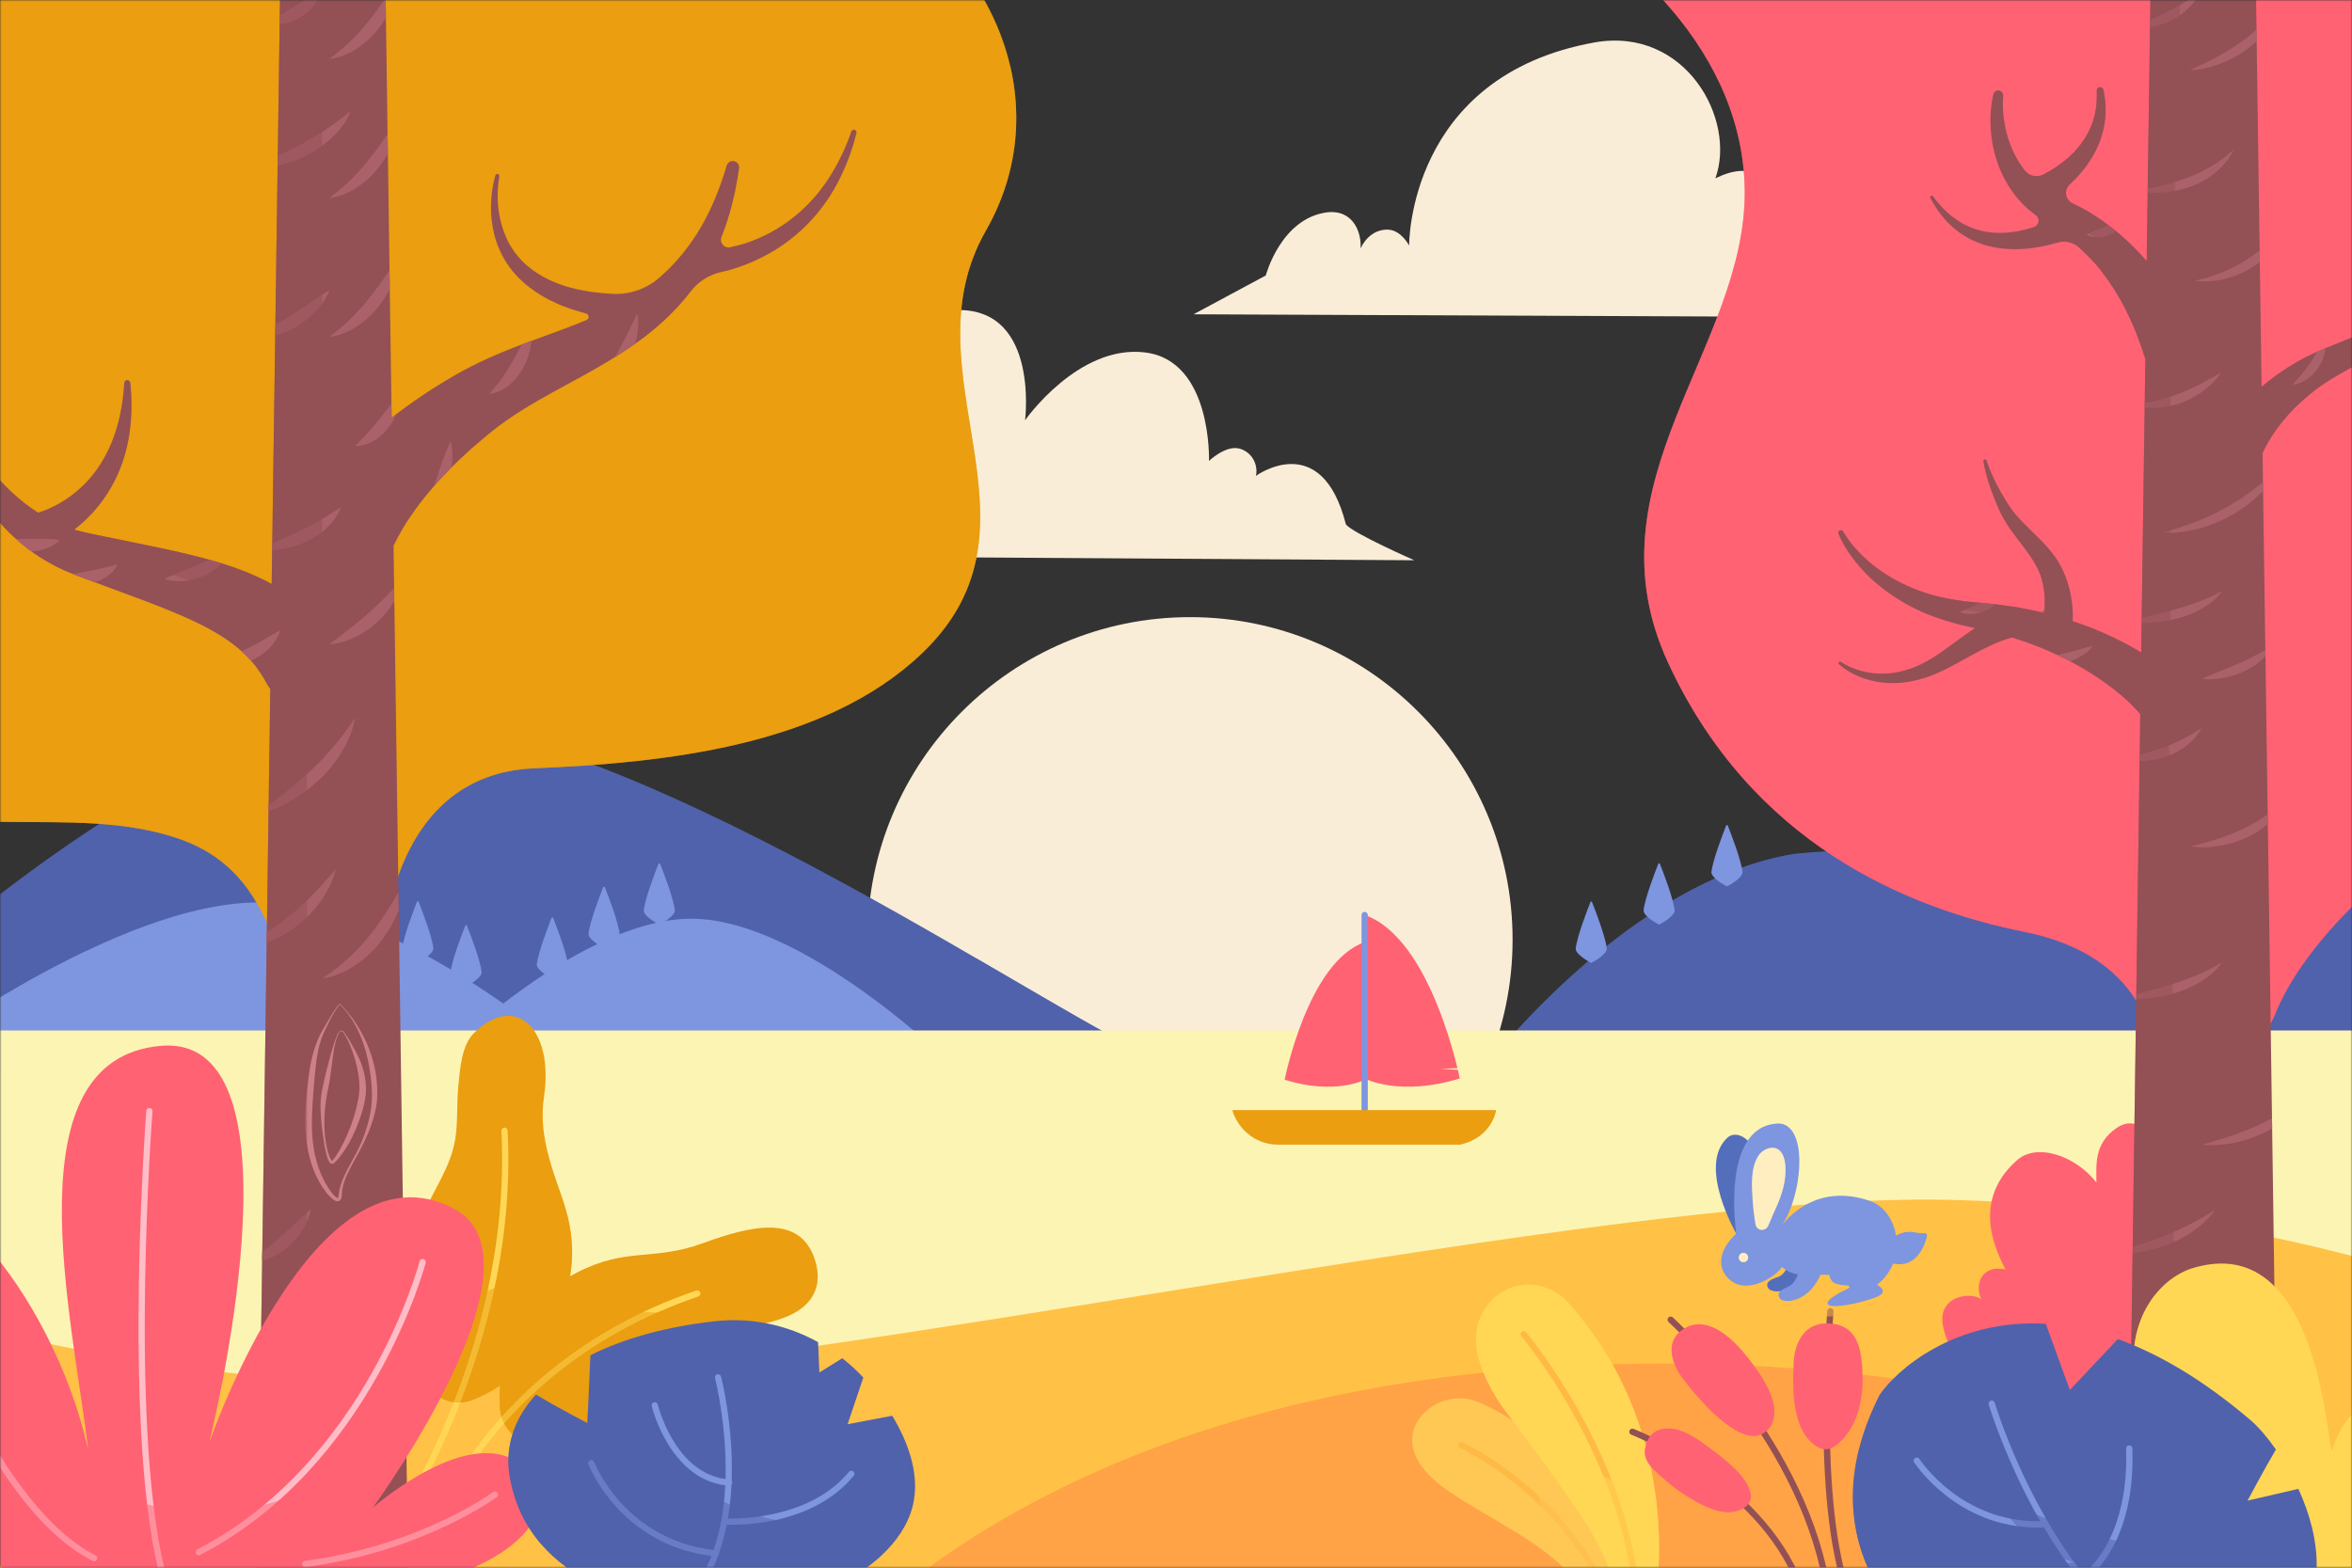 <svg width="750" height="500" viewBox="0 0 750 500" fill="none" xmlns="http://www.w3.org/2000/svg">
<rect x="0" y="0" width="750" height="500" fill="#333333" stroke="none"/>
<mask id="mask0_26_179" style="mask-type:luminance" maskUnits="userSpaceOnUse" x="0" y="0" width="750" height="500">
<path d="M750 500V0L0 0V500L750 500Z" fill="white"/>
</mask>
<g mask="url(#mask0_26_179)">
<g style="mix-blend-mode:soft-light">
<path d="M379.47 402.55C436.278 402.55 482.33 356.498 482.33 299.69C482.33 242.882 436.278 196.83 379.47 196.83C322.662 196.83 276.61 242.882 276.61 299.69C276.61 356.498 322.662 402.55 379.47 402.55Z" fill="#FAEDD8"/>
</g>
<path d="M116.27 228.68C42.75 233.09 -59 336.91 -59 336.91L363.21 335.04C319.49 313.36 189.79 224.27 116.27 228.68Z" fill="#5062AB"/>
<g style="mix-blend-mode:multiply" opacity="0.5">
<path d="M311.65 305.82C230.4 312.67 141.33 272.7 141.33 272.7C141.33 272.7 153.79 287.07 175.87 292.76C114.67 304.02 60.8 276.62 35.13 260.59C-15.52 292.55 -59 336.91 -59 336.91L363.21 335.04C351.38 329.17 333.25 318.37 311.65 305.82Z" fill="#5062AB"/>
</g>
<path d="M210.5 275.51C210.41 275.27 210.07 275.27 209.98 275.51C209.01 277.96 205.65 286.65 205.28 290.4C205.35 292.45 210.24 294.91 210.24 294.91C210.24 294.91 215.13 292.45 215.2 290.4C214.84 286.65 211.47 277.96 210.5 275.51Z" fill="#7E95E0"/>
<path d="M192.87 282.97C192.78 282.73 192.44 282.73 192.35 282.97C191.38 285.42 188.02 294.11 187.65 297.86C187.72 299.91 192.61 302.37 192.61 302.37C192.61 302.37 197.5 299.91 197.57 297.86C197.21 294.11 193.84 285.42 192.87 282.97Z" fill="#7E95E0"/>
<path d="M176.39 292.76C176.3 292.52 175.96 292.52 175.87 292.76C174.9 295.21 171.54 303.9 171.17 307.65C171.24 309.7 176.13 312.16 176.13 312.16C176.13 312.16 181.02 309.7 181.09 307.65C180.73 303.9 177.36 295.21 176.39 292.76Z" fill="#7E95E0"/>
<path d="M148.89 295.22C148.8 294.98 148.46 294.98 148.37 295.22C147.4 297.67 144.04 306.36 143.67 310.11C143.74 312.16 148.63 314.62 148.63 314.62C148.63 314.62 153.52 312.16 153.59 310.11C153.23 306.36 149.86 297.67 148.89 295.22Z" fill="#7E95E0"/>
<path d="M133.49 287.61C133.4 287.37 133.06 287.37 132.97 287.61C132 290.06 128.64 298.75 128.27 302.5C128.34 304.55 133.23 307.01 133.23 307.01C133.23 307.01 138.12 304.55 138.19 302.5C137.83 298.75 134.46 290.06 133.49 287.61Z" fill="#7E95E0"/>
<path d="M218.19 293.07C198.55 294.12 176.67 307.66 160.51 320.08C138.4 304.63 106.27 286.5 78.84 287.93C31.63 290.4 -34.03 340.96 -34.03 340.96H304.9C304.9 340.96 255.03 291.09 218.19 293.07Z" fill="#7E95E0"/>
<g style="mix-blend-mode:multiply" opacity="0.5">
<path d="M-34.04 340.96H304.89C304.89 340.96 294.27 330.34 279.22 319.1C231.1 325.93 203.33 314.34 187.74 302.46C177.9 307.51 168.5 313.93 160.5 320.07C85.13 340.02 44.58 318.48 26.91 303.56C-5.82 319.22 -34.04 340.95 -34.04 340.95V340.96Z" fill="#7E95E0"/>
</g>
<path d="M667.37 244.34C658.46 254.51 646.38 264.16 633.59 268.42C620.8 272.68 600.98 269.42 572.21 272.31C520.28 280.67 475.51 338.11 475.51 338.11H753.68V261.23C709.45 211.41 676.29 234.18 667.37 244.34Z" fill="#5062AB"/>
<g style="mix-blend-mode:multiply" opacity="0.5">
<path d="M753.68 315.36C688.65 331.88 574.32 309.02 574.32 309.02C574.32 309.02 587.09 306.59 600.8 300.49C577.84 301.07 556.81 292.58 540.67 283.16C503.39 302.35 475.51 338.12 475.51 338.12H753.68V315.36Z" fill="#5062AB"/>
</g>
<path d="M750.01 500V328.66L0.01 328.66V500L750.01 500Z" fill="#FCF4B3"/>
<path d="M621.88 382.68C521.14 380.29 310.42 427.13 178.99 439.3C47.55 451.47 -66.31 405.05 -66.31 405.05V523.49H794.21V414.55C794.21 414.55 722.62 385.08 621.88 382.69V382.68Z" fill="#FFC146"/>
<g style="mix-blend-mode:soft-light">
<path d="M429.17 167.23C421.38 136.54 400.47 151.78 400.47 151.78C401.15 149.24 400.05 144.68 395.57 143.17C391.1 141.66 385.52 147 385.52 147C385.52 147 386.59 115.15 365.24 112.42C343.89 109.69 326.87 134.04 326.87 134.04C326.87 134.04 331.76 95.68 302.17 99.1C264.85 102.55 250.81 148.19 250.81 148.19C250.81 148.19 249.75 143.33 245.02 144.87C240.29 146.41 236.71 157.02 236.71 157.02C236.71 157.02 236.07 149.72 227.51 150.36C218.95 151 214.71 159.71 211.9 167.88C198.63 170.95 197.13 177.08 197.13 177.08L450.99 178.69C450.99 178.69 431.33 170.04 429.15 167.24L429.17 167.23Z" fill="#FAEDD8"/>
</g>
<g style="mix-blend-mode:soft-light">
<path d="M380.59 100.24L403.63 87.86C403.63 87.86 408.46 69.52 423.3 67.71C431.92 66.81 434.25 74.84 433.84 79.23C435.51 75.74 438.57 73.07 442.7 73.25C446.84 73.43 449.34 78.33 449.34 78.33C449.34 78.33 448.76 24.2 508.55 13.52C537.47 8.47 553.78 38.11 546.99 56.88C551.5 54.69 560.39 51.35 563.8 61.19C564.94 57.96 571.28 26.04 605.96 25.52C640.64 25 636.49 86.48 636.49 86.48L659.57 101.43L380.6 100.24H380.59Z" fill="#FAEDD8"/>
</g>
<path d="M262.65 530.55C262.65 530.55 329.1 442.36 507.01 435.37C684.91 428.39 794.21 504.19 794.21 504.19V530.55H262.65Z" fill="#FFA346"/>
<g style="mix-blend-mode:multiply" opacity="0.5">
<path d="M794.2 504.2C794.2 504.2 786.93 499.17 773.13 491.82C575.54 509.95 437.49 476.31 379.44 457.75C296.21 486.03 262.64 530.55 262.64 530.55H794.2V504.19V504.2Z" fill="#FFA346"/>
</g>
<path d="M520.07 514.61C520.07 514.61 509.57 463 471.3 447.13C459.69 442.32 445.18 453.46 452.11 465.78C455.77 472.27 463.71 476.9 469.93 480.66C485.69 490.18 500.95 497.39 509.41 514.69L520.06 514.61H520.07Z" fill="#FFC855"/>
<path d="M513.06 512.11C512.66 512.11 512.28 511.87 512.13 511.47C499.08 477.47 465.82 461.93 465.48 461.78C464.98 461.55 464.76 460.96 464.99 460.45C465.22 459.95 465.81 459.73 466.31 459.96C466.65 460.12 500.65 475.97 513.99 510.75C514.19 511.27 513.93 511.84 513.41 512.04C513.29 512.08 513.17 512.11 513.05 512.11H513.06Z" fill="#FFBA46"/>
<g style="mix-blend-mode:multiply" opacity="0.5">
<path d="M478.49 450.7C482.5 458.4 493.86 481.29 496.1 497.71C501.39 502.25 505.97 507.63 509.42 514.69L520.07 514.61C520.07 514.61 510.9 469.56 478.49 450.7Z" fill="#FFC855"/>
</g>
<path d="M527.18 514.69C527.18 514.69 539.65 459.73 500.09 415.47C493.8 408.43 483.05 407.64 476.16 414.22C464.86 425.01 473.3 441.26 480.92 451.2C488.68 461.33 496.18 471.68 503.39 482.21C510.37 492.41 514.36 501.76 517.56 514.58L527.18 514.69Z" fill="#FFD755"/>
<path d="M521.82 509.83C521.3 509.83 520.87 509.43 520.82 508.91C517.2 464.54 485.43 426.54 485.11 426.16C484.75 425.74 484.81 425.11 485.23 424.75C485.65 424.39 486.28 424.45 486.64 424.87C486.96 425.25 519.15 463.73 522.82 508.75C522.86 509.3 522.46 509.78 521.9 509.83C521.87 509.83 521.85 509.83 521.82 509.83Z" fill="#FFBA46"/>
<g style="mix-blend-mode:multiply" opacity="0.5">
<path d="M475.51 442.97C477.17 445.97 479.07 448.77 480.93 451.19C488.69 461.32 496.19 471.67 503.4 482.2C510.38 492.4 514.37 501.75 517.57 514.57L527.19 514.68C527.19 514.68 530.95 498.11 527.79 475.84C508.96 474.75 486.16 453.34 475.52 442.96L475.51 442.97Z" fill="#FFD755"/>
</g>
<path d="M575.03 509.83C574.6 509.83 574.21 509.56 574.08 509.13C563.23 474.46 520.6 457.75 520.17 457.58C519.65 457.38 519.4 456.8 519.59 456.29C519.79 455.77 520.37 455.52 520.88 455.71C521.32 455.88 564.84 472.95 575.98 508.53C576.14 509.06 575.85 509.62 575.32 509.78C575.22 509.81 575.12 509.83 575.02 509.83H575.03Z" fill="#935055"/>
<path d="M525.78 458.67C527.1 456.53 529.34 455.47 532.47 455.6C537.22 455.8 542.22 459.59 545.84 462.31C550.01 465.45 557.52 471.11 558.26 476.73C558.69 479.95 555.51 481.67 552.8 482.15C548.36 482.95 543.23 480.28 539.54 478.16C536.28 476.29 533.25 474.03 530.44 471.54C527.79 469.19 523.94 466.27 524.55 462.27C524.77 460.85 525.18 459.65 525.78 458.67Z" fill="#FF6273"/>
<g style="mix-blend-mode:multiply" opacity="0.5">
<path d="M558.27 476.73C557.88 473.81 555.66 470.88 553.04 468.3C553.11 471.21 550.12 472.78 547.55 473.25C543.11 474.05 537.98 471.38 534.29 469.26C531.03 467.39 528 465.13 525.19 462.64C525 462.47 524.79 462.29 524.59 462.11C524.59 462.17 524.57 462.22 524.56 462.28C523.95 466.28 527.81 469.2 530.45 471.55C533.26 474.04 536.29 476.3 539.55 478.17C543.24 480.29 548.37 482.96 552.81 482.16C555.51 481.67 558.7 479.96 558.27 476.74V476.73Z" fill="#FF6273"/>
</g>
<path d="M582.93 509.83C582.44 509.83 582.01 509.46 581.94 508.96C575.6 461.32 532.5 422.05 532.07 421.65C531.66 421.28 531.63 420.65 532 420.24C532.37 419.83 533 419.8 533.41 420.17C533.85 420.57 577.49 460.33 583.93 508.7C584 509.25 583.62 509.75 583.07 509.82C583.03 509.82 582.98 509.82 582.94 509.82L582.93 509.83Z" fill="#935055"/>
<path d="M536.26 439.2C536.26 439.2 528.96 429.65 536.26 424.27C543.61 418.86 551.68 426.14 556.27 431.7C560.57 436.91 568.28 447.03 565 454.14C564.44 455.36 563.51 456.34 562.38 457.06C554.65 461.97 541.09 445.57 536.26 439.2Z" fill="#FF6273"/>
<path d="M589.54 509.83C589.14 509.83 588.76 509.58 588.6 509.18C583.92 496.81 581.51 477.71 581.42 452.43C581.36 433.64 582.68 418.26 582.69 418.11C582.74 417.56 583.22 417.14 583.77 417.2C584.32 417.25 584.73 417.73 584.68 418.28C584.63 418.89 579.49 479.46 590.46 508.47C590.66 508.99 590.39 509.56 589.88 509.76C589.76 509.8 589.64 509.82 589.53 509.82L589.54 509.83Z" fill="#935055"/>
<path d="M579.9 461.65C581.48 462.51 583.42 462.34 584.9 461.32C588.14 459.09 593.46 453.56 593.94 441.16C593.94 432.01 593.3 422.74 583.5 422.11C573.69 421.48 571.92 431.18 571.95 435.15C571.98 438.83 570.17 456.38 579.9 461.66V461.65Z" fill="#FF6273"/>
<g style="mix-blend-mode:multiply" opacity="0.5">
<path d="M562.38 457.06C563.51 456.34 564.44 455.36 565 454.14C566.6 450.68 565.58 446.5 563.63 442.52C556.3 448.1 541.49 440.83 534.96 437.12C535.65 438.39 536.27 439.2 536.27 439.2C541.1 445.58 554.66 461.97 562.39 457.06H562.38Z" fill="#FF6273"/>
</g>
<g style="mix-blend-mode:multiply" opacity="0.5">
<path d="M579.9 461.65C581.48 462.51 583.42 462.34 584.9 461.32C587.4 459.6 591.12 455.9 592.92 448.62C582.67 451.62 575.5 442.07 571.94 435.6C571.86 440.07 570.51 456.57 579.89 461.65H579.9Z" fill="#FF6273"/>
</g>
<g style="mix-blend-mode:multiply">
<path d="M486.86 360.96L478.49 365.26L533.01 367.97L363.21 369.69L375.01 366.06L329.45 361.9L486.86 360.96Z" fill="#FCF4B3"/>
</g>
<path d="M435.16 343.96C435.16 343.96 446.2 349.9 465.48 343.96C465.48 343.96 456.65 299.27 435.16 291.83V343.96Z" fill="#FF6273"/>
<path d="M435.16 344.38C435.16 344.38 425.86 349.38 409.64 344.38C409.64 344.38 417.07 306.75 435.16 300.49V344.38Z" fill="#FF6273"/>
<path d="M435.16 356.05C434.61 356.05 434.16 355.6 434.16 355.05V291.83C434.16 291.28 434.61 290.83 435.16 290.83C435.71 290.83 436.16 291.28 436.16 291.83V355.05C436.16 355.6 435.71 356.05 435.16 356.05Z" fill="#7E95E0"/>
<path d="M392.95 354.05H477.09C477.09 354.05 475.92 362.77 465.56 365.08H407.63C399.63 365.08 394.44 359.33 392.95 354.05Z" fill="#EA9E10"/>
<g style="mix-blend-mode:multiply">
<path d="M-8.86 340.96L272.47 356.05L187.65 361.68L386.57 383.96L-8.86 398.08V340.96Z" fill="#FCF4B3"/>
</g>
<g style="mix-blend-mode:multiply">
<path d="M762.55 370.77L507.69 359.59L608.43 351.08L459.41 340.86L762.55 331.15V370.77Z" fill="#FCF4B3"/>
</g>
<path d="M314.37 73.58C338.79 30.84 314.42 -19.3 271.34 -38.01C248.03 -48.13 222.47 -51.34 197.55 -54.83C170.68 -58.59 146.93 -71.44 122.8 -83.02C95.85 -95.95 65.39 -107.08 36.59 -99.03C8.95 -91.31 -8.23 -68.56 -24.02 -46.25C-44.13 -17.84 -68.96 11.43 -102.28 25.5C-116.98 31.71 -133.16 41.22 -139.53 56.7C-148.49 78.47 -132.82 100.71 -118.56 115.97C-113.16 121.75 -113.76 133.11 -114.88 140.02C-117.22 154.45 -128.58 165.77 -128.44 180.8C-128.16 211.39 -103.02 237.3 -76.6 249.28C-51.35 260.73 -23.79 261.91 3.49 262.16C21.25 262.32 40.19 261.62 57.2 267.56C74.68 273.67 82.83 286.41 88.65 303.18C94.44 319.86 116.9 324.37 122.66 300C122.66 300 124.94 246.96 170.27 245.05C211.31 243.31 262.83 238.19 294.07 208.31C336.89 167.35 288.27 119.26 314.37 73.58Z" fill="#EA9E10"/>
<g style="mix-blend-mode:multiply" opacity="0.5">
<path d="M314.37 73.58C324.16 56.44 326.1 38.11 322.15 21.1C316.47 42.16 299.01 55.51 276.61 77.74C248.4 105.73 276 152.66 246.36 181.96C216.72 211.25 153.59 208.39 153.59 208.39C192.61 196.58 212.92 162.66 212.92 162.66C212.92 162.66 192.61 175.47 133.42 179.97C64.12 227.04 -11.35 168.58 -11.35 168.58C-11.35 168.58 -1.47 193.83 23.29 213.28C-5.47 212.97 -37.7 182.31 -34.04 153.77C-30.38 125.24 -30.29 122.2 -66.32 73.77C-83.44 50.76 -86.38 30.85 -84.75 16.29C-90.33 19.8 -96.16 22.91 -102.29 25.5C-116.99 31.71 -133.17 41.22 -139.54 56.7C-148.5 78.47 -132.83 100.71 -118.57 115.97C-113.17 121.75 -113.77 133.11 -114.89 140.02C-117.23 154.45 -128.59 165.77 -128.45 180.8C-128.17 211.39 -103.03 237.3 -76.61 249.28C-51.36 260.73 -23.8 261.91 3.48 262.16C21.24 262.32 40.18 261.62 57.19 267.56C74.67 273.67 82.82 286.41 88.64 303.18C89.31 305.1 90.2 306.85 91.26 308.42C97.67 308.92 103.14 309.15 107.08 308.97C109.97 308.84 114.29 308.51 119.66 308.02C120.89 305.8 121.91 303.15 122.65 300.01C122.65 300.01 124.93 246.97 170.26 245.06C211.3 243.32 262.82 238.2 294.06 208.32C336.88 167.36 288.26 119.27 314.36 73.59L314.37 73.58Z" fill="#EA9E10"/>
</g>
<g style="mix-blend-mode:multiply" opacity="0.5">
<path d="M253.75 135.85C254.68 138.74 255.04 141.73 255.21 144.72C255.36 147.72 255.21 150.74 254.8 153.74C253.97 159.74 252.01 165.71 248.79 171.1C247.19 173.8 245.21 176.3 242.96 178.54C241.85 179.67 240.61 180.68 239.37 181.66C238.06 182.57 236.77 183.48 235.36 184.19C234 184.99 232.51 185.54 231.08 186.13C229.58 186.59 228.13 187.1 226.6 187.34C223.6 187.98 220.52 188.02 217.54 187.67C220.22 186.24 222.81 185.07 225.16 183.54C226.38 182.88 227.47 182.01 228.6 181.3C229.66 180.44 230.76 179.71 231.73 178.8C232.76 177.98 233.67 177.01 234.62 176.13C235.49 175.14 236.42 174.25 237.21 173.21C237.42 172.96 237.62 172.71 237.84 172.47L238.43 171.69C238.81 171.16 239.24 170.67 239.58 170.12L240.69 168.51L241.72 166.83C244.41 162.32 246.63 157.4 248.51 152.19C250.42 146.98 252.03 141.57 253.75 135.83V135.85Z" fill="#EA9E10"/>
</g>
<path d="M272.55 41.42C272.11 41.27 271.62 41.51 271.47 41.95C269.59 47.41 267.09 52.62 263.95 57.35C263.58 57.95 263.16 58.53 262.73 59.09L261.47 60.79C260.56 61.87 259.7 62.99 258.72 64C256.83 66.08 254.76 67.97 252.55 69.68C248.16 73.12 243.2 75.73 237.99 77.51C236.79 77.92 234.76 78.42 232.85 78.86C230.93 79.3 229.34 77.39 230.07 75.57C230.07 75.56 230.08 75.54 230.09 75.53C232.93 68.4 234.65 61.02 235.67 53.66C235.84 52.43 234.86 51.24 233.42 51.36C232.61 51.43 231.95 52.03 231.72 52.81C229.7 59.71 227.05 66.36 223.55 72.38C220.05 78.4 215.7 83.76 210.63 88.21C210.48 88.34 210.33 88.47 210.19 88.6C206.11 92.17 200.78 94 195.37 93.73C192.98 93.61 190.61 93.39 188.26 93.05C186.8 92.81 185.34 92.54 183.89 92.23C182.48 91.84 181.01 91.55 179.65 91.04C176.84 90.17 174.2 88.92 171.73 87.4C169.27 85.87 167.03 84 165.17 81.77C163.3 79.54 161.82 76.97 160.77 74.19C158.66 68.64 158.17 62.28 159.21 56.28V56.23C159.27 55.92 159.09 55.6 158.77 55.51C158.43 55.41 158.08 55.6 157.98 55.94C157.07 59.06 156.65 62.23 156.57 65.47C156.49 68.7 156.87 71.97 157.71 75.17C158.56 78.36 159.93 81.47 161.82 84.26C163.7 87.06 166.09 89.53 168.76 91.59C171.43 93.65 174.35 95.4 177.42 96.72C178.93 97.47 180.51 97.96 182.07 98.56C183.65 99.07 185.24 99.54 186.83 99.97H186.86C187.9 100.24 188 101.68 187.01 102.09C182.79 103.83 178.43 105.44 173.98 107.06C167.13 109.56 159.97 112.15 152.82 115.6C151.03 116.44 149.26 117.38 147.48 118.31C145.74 119.29 143.9 120.31 142.3 121.3C138.99 123.29 135.71 125.39 132.49 127.63C129.92 129.41 127.38 131.27 124.88 133.23L122.85 -9.35H89.41L86.63 186.24C80.84 183.1 74.96 180.95 69.27 179.25C62.71 177.3 56.33 175.89 50.03 174.55L31.35 170.71L29.04 170.23L27.88 169.99L26.88 169.75C26.21 169.59 25.53 169.45 24.87 169.26L23.68 168.9C25.21 167.71 26.67 166.44 28.03 165.09C31.87 161.26 34.97 156.79 37.2 152.02C39.41 147.23 40.8 142.18 41.42 137.13C42.07 132.08 42.04 127.03 41.53 122.1C41.48 121.64 41.1 121.27 40.63 121.24C40.1 121.21 39.65 121.62 39.62 122.15C39.36 126.99 38.61 131.76 37.29 136.29C35.99 140.82 34.03 145.08 31.51 148.85C28.97 152.61 25.83 155.86 22.27 158.42C20.49 159.7 18.61 160.82 16.67 161.76C15.7 162.22 14.71 162.64 13.73 163C13.24 163.18 12.75 163.34 12.27 163.49C12.22 163.5 12.18 163.51 12.14 163.53C10.71 162.62 9.3 161.65 7.95 160.59C5.65 158.78 3.45 156.79 1.36 154.65C-2.81 150.34 -6.49 145.43 -9.72 140.17C-12.92 134.91 -15.74 129.26 -17.84 123.47L-17.87 123.4C-18.1 122.76 -18.77 122.37 -19.46 122.5C-20.22 122.65 -20.71 123.39 -20.56 124.15C-19.29 130.58 -17.32 136.71 -14.82 142.77C-13.08 146.92 -11.06 150.99 -8.7 154.92C-8.75 154.92 -8.8 154.93 -8.85 154.94C-10.91 155.13 -13 155.22 -15.07 155.19C-19.22 155.13 -23.38 154.63 -27.34 153.47C-31.29 152.29 -35.06 150.45 -38.21 147.7C-41.4 144.99 -43.83 141.36 -45.5 137.32C-45.6 137.06 -45.87 136.92 -46.13 136.98C-46.43 137.05 -46.62 137.34 -46.55 137.64C-45.55 142.03 -43.64 146.38 -40.6 150.01C-37.61 153.67 -33.65 156.53 -29.38 158.63C-25.1 160.71 -20.51 162.07 -15.86 162.93C-13.53 163.36 -11.19 163.65 -8.82 163.83C-7.64 163.92 -6.45 163.98 -5.25 164.01H-3.44C-3.07 164.01 -2.74 164.01 -2.37 164.01C-1.26 165.39 -0.09 166.73 1.13 168.04C3.48 170.54 6.07 172.86 8.84 175C11.61 177.16 14.65 179.01 17.82 180.66L20.24 181.83C21.06 182.2 21.9 182.52 22.73 182.87L23.98 183.38L25.1 183.8L27.35 184.64L45.21 191.28C51.07 193.5 56.82 195.75 62.12 198.27C67.42 200.79 72.21 203.6 76.04 206.84C79.89 210.08 82.79 213.71 85.05 217.96C85.36 218.53 85.75 219.16 86.16 219.69C86.17 219.71 86.19 219.72 86.2 219.74L81.88 523.49H130.46L125.49 174.06C126.39 172.2 127.38 170.35 128.47 168.51C130.04 165.85 131.87 163.24 133.8 160.67C137.71 155.54 142.24 150.62 147.19 145.97C149.65 143.64 152.23 141.38 154.89 139.19C156.24 138.05 157.48 137.11 158.78 136.08C160.11 135.11 161.43 134.12 162.83 133.19C168.36 129.4 174.54 126.03 180.98 122.53C187.43 119.04 194.13 115.36 200.53 111.03C206.97 106.74 213.14 101.52 218.19 95.5C218.89 94.68 219.56 93.84 220.21 92.99C222.7 89.74 226.29 87.51 230.3 86.69C230.83 86.58 231.27 86.48 231.55 86.41C234.55 85.63 237.47 84.59 240.3 83.34C245.94 80.85 251.17 77.47 255.63 73.3C257.87 71.23 259.94 68.99 261.77 66.58C262.73 65.41 263.54 64.13 264.41 62.9C264.82 62.27 265.2 61.62 265.59 60.98C265.99 60.34 266.37 59.7 266.71 59.03C269.58 53.77 271.68 48.16 273.11 42.44C273.21 42.02 272.98 41.57 272.56 41.43L272.55 41.42Z" fill="#935055"/>
<path d="M108.56 320.3C116.44 328.3 121.14 339.82 120.19 351.37C119.5 357.15 117.13 362.41 114.51 367.4C113.17 369.88 111.71 372.29 110.6 374.84C110.04 376.11 109.57 377.42 109.29 378.76C109.14 379.43 109.05 380.1 109.02 380.77C108.99 381.09 109 381.49 108.92 381.89C108.87 382.1 108.82 382.31 108.68 382.54C108.55 382.77 108.29 383.03 107.95 383.11C107.26 383.24 106.87 382.95 106.52 382.76C106.17 382.54 105.88 382.3 105.6 382.04C105.05 381.53 104.57 380.99 104.11 380.42C103.21 379.26 102.42 378.07 101.73 376.8C100.32 374.28 99.29 371.55 98.61 368.75C97.23 363.14 97.14 357.34 97.55 351.69C97.79 348.85 98.06 346.08 98.42 343.26C98.78 340.45 99.31 337.63 100.15 334.9C100.57 333.53 101.07 332.19 101.65 330.88C102.25 329.53 102.99 328.37 103.69 327.14C104.42 325.93 105.11 324.71 105.86 323.51C106.24 322.91 106.6 322.31 107 321.73C107.2 321.44 107.4 321.15 107.63 320.87C107.74 320.73 107.86 320.6 107.99 320.47C108.06 320.41 108.12 320.34 108.21 320.29C108.28 320.24 108.42 320.17 108.57 320.27L108.56 320.3ZM108.43 320.45C108.43 320.45 108.23 320.53 108.12 320.65C108 320.77 107.89 320.9 107.79 321.04C107.58 321.32 107.38 321.6 107.19 321.9C106.81 322.49 106.45 323.09 106.11 323.7C105.44 324.93 104.77 326.17 104.18 327.44C103.6 328.7 102.93 329.99 102.5 331.26C102.05 332.57 101.7 333.91 101.42 335.27C100.87 337.98 100.59 340.74 100.33 343.52C100.11 346.3 99.84 349.11 99.67 351.88C99.32 357.42 99.26 363 100.44 368.37C101.04 371.04 101.9 373.65 103.13 376.1C103.44 376.71 103.74 377.33 104.12 377.9C104.48 378.49 104.8 379.09 105.2 379.63C105.59 380.18 106.01 380.72 106.47 381.19C106.7 381.43 106.93 381.65 107.17 381.82C107.4 382 107.68 382.09 107.7 382.07C107.7 382.12 107.85 381.97 107.91 381.68C107.98 381.4 108 381.09 108.05 380.71C108.12 379.98 108.27 379.27 108.46 378.57C108.85 377.18 109.39 375.85 109.99 374.57C111.2 372 112.66 369.59 113.95 367.11C115.23 364.63 116.22 362 117.03 359.34C117.83 356.68 118.38 353.96 118.55 351.23C118.65 349.86 118.64 348.51 118.55 347.14C118.44 345.76 118.37 344.39 118.16 343.02C117.83 340.28 117.27 337.57 116.52 334.91C114.99 329.62 112.45 324.4 108.45 320.46L108.43 320.45Z" fill="#CE808A"/>
<path d="M108.04 329.12C108.34 328.65 109 328.57 109.44 328.85C109.68 329.01 109.78 329.25 109.91 329.43L110.29 330.02C110.82 330.8 111.29 331.61 111.79 332.41C112.75 334.03 113.67 335.69 114.45 337.44C116.03 340.91 116.93 344.8 116.67 348.76C116.23 352.71 115.04 356.29 113.6 359.84C112.11 363.35 110.27 366.71 107.79 369.67C107.48 370.04 107.15 370.4 106.77 370.74L106.47 370.99C106.47 370.99 106.32 371.1 106.21 371.14C106.1 371.2 105.98 371.21 105.84 371.2C105.32 371.11 105.12 370.79 104.98 370.58C104.43 369.65 104.23 368.74 103.98 367.81C103.54 365.96 103.24 364.1 102.98 362.24C102.47 358.51 102.05 354.74 102.28 350.91C102.35 349.96 102.44 349 102.64 348.04C102.82 347.09 103.01 346.2 103.21 345.29C103.59 343.46 104.04 341.65 104.52 339.83C104.99 338.01 105.5 336.2 106.03 334.39C106.31 333.49 106.56 332.58 106.89 331.7C107.21 330.81 107.53 329.92 108.04 329.11V329.12ZM108.21 329.23C107.29 330.84 106.87 332.69 106.53 334.52C106.2 336.36 106 338.22 105.76 340.08C105.54 341.94 105.29 343.8 104.94 345.65C104.79 346.57 104.57 347.51 104.39 348.4C104.22 349.29 104.05 350.18 103.94 351.09C103.67 352.9 103.53 354.75 103.47 356.6C103.41 358.46 103.44 360.32 103.63 362.17C103.83 364.02 104.12 365.87 104.64 367.64C104.9 368.51 105.21 369.43 105.68 370.08C105.78 370.25 105.95 370.31 105.89 370.28C105.87 370.28 105.86 370.29 105.85 370.28C105.85 370.28 105.83 370.31 105.88 370.25L106.1 370.03C106.39 369.72 106.67 369.36 106.93 368.99C108.98 365.97 110.52 362.56 111.85 359.15C112.49 357.43 113.04 355.67 113.5 353.9C113.93 352.13 114.37 350.3 114.54 348.58C114.86 345.05 114.17 341.44 113.21 337.89C112.69 336.12 112.07 334.36 111.3 332.66C110.92 331.81 110.49 330.98 110.03 330.17C109.92 329.96 109.8 329.76 109.68 329.57C109.55 329.37 109.46 329.15 109.3 329.05C108.97 328.82 108.42 328.87 108.2 329.22L108.21 329.23Z" fill="#CE808A"/>
<path d="M117.44 6.85C115.68 9.07 113.76 11.12 111.75 13.12C109.73 15.15 107.48 16.87 105.09 18.83C108.11 18.42 111.1 17.3 113.69 15.59C116.27 13.88 118.63 11.78 120.54 9.36C121.46 8.21 122.3 7 123.06 5.76L122.97 -0.63L122.54 -0.01C120.89 2.36 119.19 4.65 117.42 6.86L117.44 6.85Z" fill="#AA616A"/>
<path d="M117.44 51.16C115.68 53.38 113.76 55.43 111.75 57.43C109.73 59.46 107.48 61.18 105.09 63.14C108.11 62.73 111.1 61.61 113.69 59.9C116.27 58.19 118.63 56.09 120.54 53.67C121.72 52.2 122.75 50.63 123.67 49L123.58 42.78L122.54 44.29C120.89 46.66 119.19 48.95 117.42 51.16H117.44Z" fill="#AA616A"/>
<path d="M120.55 97.98C121.99 96.18 123.25 94.24 124.3 92.21L124.21 86.19L122.55 88.6C120.9 90.97 119.2 93.26 117.43 95.47C115.67 97.69 113.75 99.74 111.74 101.74C109.72 103.77 107.47 105.49 105.08 107.45C108.1 107.04 111.09 105.92 113.68 104.21C116.26 102.5 118.62 100.4 120.53 97.98H120.55Z" fill="#AA616A"/>
<path d="M124.88 133.22L124.82 128.81C124.5 129.2 124.19 129.59 123.89 129.98L120.57 134.17C119.48 135.55 118.34 136.84 117.16 138.17C115.98 139.52 114.68 140.72 113.27 142.25C115.31 142.27 117.34 141.67 119.1 140.64C120.85 139.6 122.43 138.26 123.67 136.68C124.79 135.28 125.69 133.72 126.37 132.09C125.87 132.47 125.37 132.84 124.87 133.22H124.88Z" fill="#AA616A"/>
<path d="M96.71 45.63L94.7 46.67C94.04 47.05 93.35 47.36 92.67 47.68L90.62 48.68C89.94 48.97 89.26 49.27 88.58 49.58L88.53 52.82C88.86 52.75 89.19 52.68 89.51 52.59C90.3 52.4 91.08 52.19 91.86 51.97C92.64 51.74 93.39 51.43 94.16 51.16C95.7 50.63 97.15 49.86 98.61 49.14C101.47 47.57 104.14 45.62 106.45 43.32C108.74 41.01 110.78 38.36 111.9 35.29C109.44 37.39 106.97 39.2 104.45 40.92C101.93 42.63 99.35 44.18 96.7 45.64L96.71 45.63Z" fill="#AA616A"/>
<path d="M89.17 7.72C89.81 7.67 90.44 7.58 91.05 7.45C92.69 7.08 94.26 6.46 95.69 5.6C97.13 4.75 98.45 3.69 99.55 2.42C100.66 1.17 101.56 -0.31 102.05 -2.02C100.34 -1.46 98.97 -0.73 97.59 -0.04C96.24 0.68 94.94 1.39 93.66 2.15C92.39 2.92 91.12 3.7 89.84 4.55C89.63 4.69 89.42 4.84 89.2 4.99L89.16 7.71L89.17 7.72Z" fill="#AA616A"/>
<path d="M93.23 100.29C92.75 100.61 92.27 100.93 91.77 101.21L90.31 102.13C89.47 102.6 88.65 103.12 87.81 103.61L87.76 107C88.03 106.93 88.3 106.88 88.56 106.79C89.78 106.48 90.93 105.96 92.09 105.48C93.21 104.92 94.34 104.36 95.38 103.66C97.5 102.32 99.43 100.7 101.1 98.84C102.76 96.98 104.22 94.9 105.09 92.5C102.95 93.85 101 95.18 99.04 96.48C97.1 97.79 95.17 99.06 93.23 100.29Z" fill="#AA616A"/>
<path d="M92.03 255.86C95.45 253.96 98.65 251.63 101.54 248.95C104.45 246.3 106.97 243.19 109.02 239.82C109.52 238.97 110.01 238.11 110.47 237.25L111.64 234.54L112.17 233.17C112.31 232.7 112.46 232.23 112.58 231.75C112.84 230.8 113.08 229.86 113.27 228.91C112.67 229.7 112.12 230.49 111.58 231.28C111.3 231.67 111.05 232.07 110.8 232.47L109.92 233.6L108.25 235.86C107.63 236.57 107.04 237.29 106.45 238.01C104.06 240.85 101.54 243.54 98.81 246.04C96.1 248.56 93.27 250.96 90.31 253.25C88.78 254.44 87.22 255.6 85.63 256.76L85.6 258.77C87.82 257.99 89.96 256.99 92.02 255.87L92.03 255.86Z" fill="#AA616A"/>
<path d="M127.03 284.61C126.1 286.2 125.17 287.76 124.21 289.29C122.33 292.3 120.33 295.18 118.19 297.92C116.08 300.7 113.67 303.18 111.13 305.58C110.47 306.15 109.82 306.73 109.17 307.33C108.49 307.89 107.78 308.4 107.08 308.96L106.03 309.81C105.66 310.06 105.28 310.29 104.91 310.55C104.16 311.06 103.41 311.58 102.66 312.15C103.57 311.99 104.47 311.78 105.38 311.55C105.84 311.44 106.29 311.32 106.74 311.18L108.04 310.66C108.9 310.29 109.78 309.94 110.62 309.51C111.43 309.04 112.24 308.56 113.05 308.06C116.17 305.95 119.05 303.39 121.33 300.39C123.65 297.42 125.55 294.16 126.99 290.72C127.03 290.62 127.07 290.53 127.1 290.43L127.02 284.61H127.03Z" fill="#AA616A"/>
<path d="M97.88 172.68C100.26 171.54 102.46 170 104.39 168.18C106.31 166.35 107.86 164.12 108.82 161.67C106.55 163.07 104.58 164.48 102.47 165.68C100.37 166.89 98.29 168.03 96.13 169.07C93.97 170.11 91.77 171.1 89.52 172.07C88.63 172.47 87.73 172.85 86.82 173.25L86.79 175.46C88 175.42 89.21 175.29 90.41 175.08C92.98 174.62 95.5 173.81 97.88 172.67V172.68Z" fill="#AA616A"/>
<path d="M86.73 299.96C88.38 299.33 89.9 298.43 91.43 297.56C92.19 297.11 92.89 296.57 93.62 296.08L94.69 295.3L95.71 294.46C98.44 292.22 100.83 289.58 102.78 286.67C104.72 283.76 106.33 280.58 107.07 277.15C104.85 279.83 102.65 282.33 100.34 284.7C98.05 287.08 95.67 289.32 93.15 291.39L92.22 292.19L91.24 292.92C90.59 293.41 89.96 293.94 89.3 294.41C87.96 295.33 86.65 296.33 85.24 297.18C85.17 297.23 85.1 297.27 85.03 297.31L84.98 300.64C85.56 300.43 86.14 300.21 86.7 299.95L86.73 299.96Z" fill="#AA616A"/>
<path d="M86.33 401.21C88.47 400.27 90.47 399 92.18 397.43C93.9 395.87 95.4 394.09 96.6 392.12C97.78 390.15 98.73 388.01 99.07 385.67C97.29 387.2 95.72 388.69 94.15 390.17C92.59 391.64 91.05 393.07 89.5 394.46C87.96 395.87 86.36 397.19 84.72 398.51C84.35 398.82 83.98 399.12 83.6 399.41L83.56 402.13C84.51 401.91 85.44 401.62 86.32 401.22L86.33 401.21Z" fill="#AA616A"/>
<path d="M116.63 201.26C117.81 200.53 118.87 199.63 119.94 198.74C122.03 196.91 123.85 194.77 125.33 192.42C125.46 192.21 125.59 191.99 125.71 191.77L125.65 187.58C124.72 188.58 123.79 189.54 122.86 190.49C121.05 192.31 119.22 194.07 117.3 195.74C116.84 196.18 116.33 196.56 115.85 196.98C115.38 197.41 114.89 197.82 114.38 198.21C113.89 198.61 113.38 199.01 112.9 199.43C112.39 199.81 111.88 200.2 111.37 200.61C110.38 201.46 109.29 202.16 108.27 203.02C107.23 203.86 106.13 204.59 105.09 205.56C106.47 205.41 107.82 205.14 109.15 204.77C110.45 204.34 111.78 203.92 113.01 203.29C113.63 202.99 114.25 202.69 114.86 202.36C115.46 202.01 116.04 201.63 116.62 201.26H116.63Z" fill="#AA616A"/>
<path d="M70.07 180.37C70.31 180.15 70.54 179.93 70.76 179.7C70.27 179.55 69.77 179.39 69.28 179.24C68.41 178.98 67.56 178.76 66.7 178.52C65.53 179.06 64.37 179.58 63.2 180.08C61.48 180.78 59.78 181.55 57.99 182.24C57.11 182.64 56.2 182.94 55.29 183.37C54.38 183.78 53.44 184.13 52.49 184.68C53.51 185 54.55 185.21 55.59 185.31C56.63 185.37 57.69 185.42 58.72 185.29C60.81 185.14 62.85 184.54 64.78 183.74C66.71 182.91 68.5 181.76 70.07 180.36V180.37Z" fill="#AA616A"/>
<path d="M14.74 174.94C16.38 174.37 17.91 173.49 19.22 172.23C17.41 171.9 15.79 171.9 14.2 171.84C12.62 171.83 11.09 171.84 9.57 171.85L5.18 171.95C6.35 172.99 7.55 173.99 8.8 174.96C9.19 175.26 9.59 175.54 9.99 175.83C11.61 175.78 13.22 175.49 14.74 174.93V174.94Z" fill="#AA616A"/>
<path d="M32.37 181.32C30.74 181.68 29.12 181.97 27.49 182.27C26.11 182.54 24.71 182.78 23.29 183.08L23.94 183.34L25.06 183.76L27.31 184.6L30.22 185.68C31.38 185.32 32.51 184.85 33.57 184.2C34.39 183.68 35.17 183.1 35.85 182.39C36.52 181.69 37.14 180.89 37.46 179.94C36.54 180.27 35.69 180.5 34.84 180.71C34 180.93 33.18 181.11 32.37 181.3V181.32Z" fill="#AA616A"/>
<path d="M86.24 206.36C87.64 204.84 88.84 203.06 89.36 200.99L84.27 203.92C82.65 204.84 81.06 205.74 79.44 206.55C78.64 206.95 77.85 207.35 77.05 207.75C78.1 208.7 79.08 209.68 79.99 210.7C80.42 210.52 80.85 210.32 81.27 210.11C83.13 209.17 84.82 207.88 86.24 206.37V206.36Z" fill="#AA616A"/>
<path d="M166.62 117.74C167.74 115.77 168.54 113.66 169.03 111.49C169.23 110.57 169.37 109.64 169.46 108.71C168.44 109.09 167.42 109.47 166.4 109.85C166.3 110.04 166.2 110.22 166.09 110.41C165.1 112.23 164.15 114.02 163.16 115.75C162.15 117.47 161.12 119.14 159.98 120.78C158.8 122.39 157.51 123.9 155.96 125.6C158.24 125.42 160.41 124.38 162.24 122.97C164.02 121.51 165.49 119.7 166.63 117.74H166.62Z" fill="#AA616A"/>
<path d="M195.99 113.95C197.51 113.01 199.02 112.03 200.51 111.02C201.18 110.58 201.84 110.12 202.5 109.65C202.76 108.84 202.98 108.03 203.15 107.21C203.59 104.86 203.73 102.43 203.18 100.05C202.09 102.21 201.14 104.24 200.17 106.23C199.21 108.22 198.21 110.13 197.16 111.99C196.79 112.66 196.39 113.3 195.99 113.94V113.95Z" fill="#AA616A"/>
<path d="M141.12 146.94C140.38 149.01 139.72 151.06 139.04 153.08C138.82 153.72 138.61 154.36 138.4 155C140.19 152.96 142.08 150.96 144.04 149C144.1 148.53 144.16 148.06 144.19 147.58C144.35 145.29 144.31 142.98 143.71 140.67C142.66 142.79 141.86 144.87 141.12 146.94Z" fill="#AA616A"/>
<g style="mix-blend-mode:multiply" opacity="0.5">
<path d="M89.42 -9.36L86.64 186.23C80.85 183.09 74.97 180.94 69.28 179.24C62.72 177.29 56.34 175.88 50.04 174.54L31.36 170.7L29.05 170.22L27.89 169.98L26.89 169.74C26.22 169.58 25.54 169.44 24.88 169.25L23.69 168.89C25.22 167.7 26.68 166.43 28.04 165.08C31.88 161.25 34.98 156.78 37.21 152.01C39.42 147.22 40.81 142.17 41.43 137.12C42.08 132.07 42.05 127.02 41.54 122.09C41.49 121.63 41.11 121.26 40.64 121.23C40.11 121.2 39.66 121.61 39.63 122.14C39.37 126.98 38.62 131.75 37.3 136.28C36 140.81 34.04 145.07 31.52 148.84C28.98 152.6 25.84 155.85 22.28 158.41C20.5 159.69 18.62 160.81 16.68 161.75C15.71 162.21 14.72 162.63 13.74 162.99C13.2 163.18 12.67 163.36 12.15 163.51C10.72 162.6 9.31 161.63 7.96 160.57C5.66 158.76 3.46 156.77 1.37 154.63C-2.8 150.32 -6.48 145.41 -9.71 140.15C-12.91 134.89 -15.73 129.24 -17.83 123.45L-17.86 123.38C-18.09 122.74 -18.76 122.35 -19.45 122.48C-20.21 122.63 -20.7 123.37 -20.55 124.13C-19.27 130.63 -17.26 136.83 -14.73 142.95C-14.73 142.97 -14.71 142.98 -14.7 143C-0.38 164.14 20.12 175.94 41.82 179.97C58.66 183.1 78.12 192.36 90.42 198.9C95.98 201.86 102.7 197.81 102.7 191.51V-9.36H89.45H89.42Z" fill="#935055"/>
</g>
<g style="mix-blend-mode:multiply" opacity="0.5">
<path d="M97.81 237.8C97.59 217.55 82.08 213.27 82.08 213.27C83.17 214.74 84.14 216.29 85.02 217.94C85.33 218.51 85.72 219.14 86.13 219.67C86.14 219.69 86.16 219.7 86.17 219.72L81.85 523.47H97.82C97.86 466.66 98 255.31 97.81 237.79V237.8Z" fill="#935055"/>
</g>
<path d="M8.32 250C-28.12 236.65 -73.67 226.22 -99.79 168.58C-101 178.35 -82.17 253.97 8.32 250Z" fill="#EA9E10"/>
<path d="M297.92 135.85C297.92 135.85 316.45 202.2 250.61 222.2C265.24 208.06 293.04 190.94 297.92 135.85Z" fill="#EA9E10"/>
<path d="M139.19 444.88C142.41 447.43 146.74 448.01 150.57 446.53C167.03 440.16 178.79 424.41 181.76 407.2C183.34 398.06 182.03 389.72 178.95 381.09C175.3 370.85 171.83 360.89 173.46 349.84C176.7 327.97 164.34 316.59 151.31 329.32C147.2 333.09 146.69 341.05 146.17 346.18C145.59 351.88 146.07 357.64 145.16 363.34C143.73 372.33 138.18 379.46 134.84 387.76C131.28 396.6 129.51 405.97 129.7 415.51C129.9 425.43 130.69 438.17 139.18 444.89L139.19 444.88Z" fill="#EA9E10"/>
<path d="M122.82 493.15C122.57 493.19 122.29 493.14 122.07 492.98C121.62 492.66 121.52 492.03 121.84 491.58C122.26 491 163.52 432.66 159.88 360.69C159.85 360.14 160.28 359.67 160.83 359.64C161.38 359.61 161.85 360.04 161.88 360.59C165.56 433.27 123.89 492.16 123.47 492.74C123.31 492.96 123.08 493.1 122.83 493.14L122.82 493.15Z" fill="#FFD755"/>
<g style="mix-blend-mode:multiply" opacity="0.5">
<path d="M180.97 387.77C163.13 417.62 141.36 415.9 129.72 412.57C129.7 413.55 129.68 414.52 129.7 415.51C129.9 425.43 130.69 438.17 139.18 444.89C142.4 447.44 146.73 448.02 150.56 446.54C167.02 440.17 178.78 424.42 181.75 407.21C182.92 400.44 182.5 394.11 180.96 387.78L180.97 387.77Z" fill="#EA9E10"/>
</g>
<path d="M160.39 453.18C159.84 451.89 159.5 450.48 159.41 448.94C159.16 444.72 159.39 440.47 160.21 436.32C162.87 422.7 171.79 411.88 184.17 405.77C199.91 397.72 208.35 402.27 224.01 396.55C239.67 390.83 255.01 387.24 259.79 401.59C262.3 409.12 259.84 415.36 252.79 419.01C247.51 421.75 241.47 422.41 235.8 423.96C230.33 425.45 225.95 428.47 222.24 432.76C218.57 437 216.22 442.15 212.66 446.4C209.24 450.48 205.41 454.08 200.9 456.93C192.08 462.5 181.23 464.96 171.08 461.83C166.27 460.35 162.2 457.45 160.39 453.19V453.18Z" fill="#EA9E10"/>
<path d="M134.59 498.42C134.45 498.44 134.31 498.44 134.17 498.4C133.64 498.26 133.32 497.71 133.46 497.18C133.5 497.03 137.61 481.71 150.53 463.61C162.44 446.93 184.52 424.37 222.01 411.62C222.54 411.44 223.1 411.72 223.28 412.24C223.46 412.76 223.18 413.33 222.66 413.51C185.71 426.08 163.95 448.28 152.21 464.7C139.47 482.5 135.43 497.53 135.39 497.68C135.29 498.07 134.97 498.35 134.59 498.41V498.42Z" fill="#FFD755"/>
<g style="mix-blend-mode:multiply" opacity="0.5">
<path d="M235.81 423.96C241.48 422.41 247.52 421.75 252.8 419.01C257.64 416.5 260.32 412.77 260.7 408.24C219.4 426.95 185.91 415.79 175.45 411.31C167.66 417.56 162.19 426.16 160.2 436.32C159.39 440.48 159.15 444.72 159.4 448.94C159.49 450.48 159.83 451.89 160.38 453.18C162.19 457.45 166.26 460.34 171.07 461.82C181.21 464.95 192.07 462.49 200.89 456.92C205.4 454.07 209.24 450.47 212.65 446.39C216.21 442.14 218.55 436.99 222.23 432.75C225.94 428.46 230.33 425.44 235.79 423.95L235.81 423.96Z" fill="#EA9E10"/>
</g>
<path d="M-38.73 386.86C-24.43 365.49 16.45 410.64 28.11 462.31C23.12 420 3.05 337.76 51.29 333.57C99.53 329.38 66.74 460.06 66.74 460.06C66.74 460.06 100.56 361.7 144.92 385.61C176.25 402.5 118.91 480.83 118.91 480.83C118.91 480.83 150.39 453.15 166.73 467.68C183.07 482.22 159.57 502.83 125.76 506.4H6.78C6.78 506.4 -67.29 432.31 -38.73 386.87V386.86Z" fill="#FF6273"/>
<path d="M51.29 500.82C50.84 500.82 50.43 500.51 50.32 500.05C39.17 452.45 46.58 355.27 46.65 354.29C46.69 353.74 47.17 353.34 47.72 353.37C48.27 353.41 48.68 353.89 48.64 354.45C48.56 355.42 41.18 452.29 52.26 499.59C52.39 500.13 52.05 500.67 51.51 500.79C51.43 500.81 51.36 500.82 51.28 500.82H51.29Z" fill="#FFBDC7"/>
<path d="M63.39 496.04C63.03 496.04 62.68 495.84 62.5 495.5C62.25 495.01 62.44 494.41 62.93 494.15C116.84 466.24 133.63 402.93 133.8 402.29C133.94 401.76 134.48 401.43 135.02 401.57C135.56 401.71 135.88 402.25 135.74 402.79C135.57 403.43 118.55 467.61 63.86 495.92C63.71 496 63.56 496.03 63.4 496.03L63.39 496.04Z" fill="#FFBDC7"/>
<path d="M97.32 499.81C96.83 499.81 96.4 499.44 96.33 498.94C96.26 498.39 96.64 497.89 97.19 497.82C133.94 492.98 157 476.06 157.23 475.89C157.67 475.56 158.3 475.65 158.63 476.09C158.96 476.53 158.87 477.16 158.43 477.49C158.2 477.66 134.72 494.89 97.46 499.8C97.42 499.8 97.37 499.8 97.33 499.8L97.32 499.81Z" fill="#FFBDC7"/>
<path d="M30.01 497.97C29.86 497.97 29.7 497.93 29.56 497.86C14.62 490.25 0.06 471.93 -13.71 443.4C-23.93 422.23 -29.87 403.03 -29.93 402.84C-30.09 402.31 -29.8 401.75 -29.27 401.59C-28.74 401.43 -28.18 401.72 -28.02 402.25C-27.79 403.01 -4.29 478.37 30.47 496.08C30.96 496.33 31.16 496.93 30.91 497.42C30.73 497.77 30.38 497.97 30.02 497.97H30.01Z" fill="#FFBDC7"/>
<g style="mix-blend-mode:multiply" opacity="0.5">
<path d="M166.74 467.68C165.15 466.26 163.41 465.25 161.57 464.57C125.46 487.6 100.83 487.18 97.33 482.73C103.9 478.13 104.87 471.66 104.87 471.66C104.87 471.66 92.33 480.28 70 482.29C42.18 485.48 13.97 462.19 13.97 462.19C13.97 462.19 22.59 477.14 31.01 482.29C-3.71 475.99 -32.23 415.56 -41.82 392.81C-61.11 438.48 6.78 506.39 6.78 506.39H125.76C159.58 502.82 183.07 482.21 166.73 467.67L166.74 467.68Z" fill="#FF6273"/>
</g>
<path d="M270.28 454.24L275.29 439.36C275.22 439.28 275.15 439.21 275.08 439.13C273.05 436.97 270.87 435 268.58 433.2L261.28 437.74L260.86 428.06C250.97 422.57 239.62 420.11 227.94 421.4C212.59 423.09 199.04 426.86 188.27 432.23L187.31 453.91C187.31 453.91 176.67 448.35 170.91 444.81C163.53 452.91 160.42 462.62 163.01 473.29C170.74 508.78 214.42 512.49 214.42 512.49C232.19 514.37 251.19 513.27 267.49 505.3C278.2 500.06 289.44 490.68 291.46 478.23C292.9 469.35 289.51 459.8 284.51 451.54L270.27 454.25L270.28 454.24Z" fill="#5062AB"/>
<path d="M272.25 470.71C272.6 470.28 272.54 469.65 272.11 469.3C271.68 468.95 271.05 469.01 270.7 469.44C258.75 483.96 237.04 484.42 232.11 484.33C232.73 480.71 233.08 477.08 233.25 473.53C233.38 473.37 233.47 473.18 233.49 472.96C233.51 472.72 233.43 472.49 233.3 472.31C233.93 454.63 230.01 439.33 229.93 439.04C229.79 438.51 229.24 438.19 228.71 438.33C228.18 438.47 227.86 439.02 228 439.55C228.07 439.83 231.87 454.63 231.35 471.74C214.98 469.45 209.82 448.22 209.77 448C209.64 447.46 209.1 447.12 208.57 447.25C208.03 447.38 207.7 447.91 207.82 448.45C207.87 448.68 213.38 471.4 231.27 473.74C230.93 480.58 229.86 487.7 227.56 494.36C199.02 490.95 189.59 466.56 189.5 466.31C189.31 465.79 188.73 465.53 188.21 465.72C187.69 465.91 187.43 466.49 187.62 467C187.72 467.26 197.44 492.51 226.86 496.27C224.49 502.4 220.99 508.04 215.99 512.61C216.88 512.7 217.78 512.77 218.67 512.84C223.44 508.05 226.76 502.28 229.03 496.09C229.16 495.94 229.25 495.76 229.27 495.54C229.27 495.5 229.27 495.47 229.26 495.44C230.31 492.46 231.12 489.4 231.73 486.3C233.49 486.36 237.89 486.39 243.4 485.54C252.36 484.15 264.21 480.42 272.23 470.69L272.25 470.71Z" fill="#7E95E0"/>
<g style="mix-blend-mode:multiply" opacity="0.5">
<path d="M212.27 463.2C212.27 463.2 217.01 475.29 223.33 482.29C203.03 477.94 192.86 462.54 187.47 450.05L187.3 453.9C187.3 453.9 176.66 448.34 170.9 444.8C163.52 452.9 160.41 462.61 163 473.28C170.73 508.77 214.41 512.47 214.41 512.47C232.18 514.35 251.18 513.25 267.48 505.28C277.79 500.23 288.56 491.36 291.16 479.6C236.95 500.51 212.26 463.19 212.26 463.19L212.27 463.2Z" fill="#5062AB"/>
</g>
<path d="M664.1 450.49C664.1 450.49 626.38 451.23 619.77 423.72C617.05 413.45 628.36 411.73 631.74 414.4C629.57 409.21 632.15 403.31 639.5 404.87C637.16 400.08 628.03 383.66 642.94 370.25C649.31 364.22 661.9 368.64 668.49 377.14C668.58 372.26 667.35 364.81 675.1 359.65C682.85 354.48 688.62 365.78 688.62 365.78V448.73C688.62 448.73 673.79 451.26 664.1 450.48V450.49Z" fill="#FF6273"/>
<g style="mix-blend-mode:multiply" opacity="0.5">
<path d="M688.63 372.17C687.72 372.47 686.86 372.87 686.1 373.39C684.24 380.3 680.94 386.81 676.46 392.4C674.78 394.5 671.85 396.62 669.68 395.03C669.1 398.39 665.64 400.98 662.25 400.58C663.05 405.78 661.66 411.44 657.96 415.19C654.26 418.94 648.15 420.35 643.46 417.97C642.7 420.49 639.71 422.08 637.2 421.31C637.35 426.22 633.14 430.7 628.27 431.38C626.25 431.66 624.2 431.34 622.32 430.57C632.97 451.11 664.11 450.5 664.11 450.5C673.81 451.28 688.63 448.75 688.63 448.75V372.18V372.17Z" fill="#FF6273"/>
</g>
<path d="M830.74 94.96C795.28 47.89 818.68 -25.98 829.32 -44.94C839.96 -63.9 760.1 -92.01 701.11 -71.74C642.12 -51.47 630.05 -52.78 594.6 -69.13C559.15 -85.47 480.78 -49.29 507.91 -19.45C507.91 -19.45 555.68 10.4 556.35 60.52C557.02 110.64 505.33 153.76 531.89 211.31C558.44 268.85 607.71 289.62 645.65 297.22C683.6 304.82 686.05 331.96 686.05 331.96C686.05 331.96 715.37 347.42 725.35 323.77C733.5 303 760.53 272.33 806.63 250C852.72 227.67 866.2 142.03 830.74 94.96Z" fill="#FF6273"/>
<g style="mix-blend-mode:multiply" opacity="0.5">
<path d="M841.03 112.53C845.16 151.78 832.52 193.73 816.36 216.69C798.47 242.12 774.66 241.56 745.2 255.28C767.01 243.02 774.42 205.84 774.42 205.84C774.42 205.84 765.68 214.66 741.5 232.18C685.87 268.34 627.06 234.46 591.78 198.7C598.43 231.08 622.68 250.43 637.73 264.98C511.07 215.96 586.21 122.27 578.7 57.19C573.16 9.1 528.52 -13.74 505.59 -22.39C506.26 -21.41 507.02 -20.42 507.91 -19.45C507.91 -19.45 555.68 10.4 556.35 60.52C557.02 110.64 505.33 153.76 531.89 211.31C558.44 268.85 607.71 289.62 645.65 297.22C683.6 304.82 686.05 331.96 686.05 331.96C686.05 331.96 715.37 347.42 725.35 323.77C733.5 303 760.53 272.33 806.63 250C847.44 230.23 862.67 160.85 841.03 112.53Z" fill="#FF6273"/>
</g>
<path d="M788.25 114.03C788.14 113.78 787.85 113.66 787.6 113.77L787.55 113.79L785.21 114.8C784.43 115.12 783.68 115.51 782.85 115.71L780.44 116.43C780.05 116.57 779.64 116.65 779.22 116.71L777.99 116.93C776.37 117.3 774.7 117.32 773.07 117.45C771.42 117.39 769.79 117.42 768.18 117.13C764.96 116.7 761.82 115.82 758.87 114.53L756.69 113.5C756.6 113.45 756.51 113.4 756.42 113.35C759.9 111.17 763.4 108.88 766.71 106.24C770.11 103.55 773.33 100.48 775.97 96.9C777.27 95.1 778.41 93.17 779.34 91.15C780.24 89.13 780.92 87.06 781.44 84.97C781.63 84.23 781.24 83.44 780.5 83.15C779.7 82.84 778.8 83.23 778.49 84.02C777.76 85.89 776.89 87.68 775.88 89.34C774.85 90.97 773.67 92.49 772.34 93.9C769.66 96.69 766.5 99.03 763.09 101.06C759.7 103.11 756.07 104.85 752.36 106.56C748.75 108.21 744.93 109.6 740.96 111.27C738.98 112.11 736.97 113 734.96 114.04C733.97 114.56 732.93 115.12 731.99 115.69C731.03 116.25 730.08 116.82 729.14 117.44C726.38 119.21 723.71 121.17 721.17 123.34L719.28 -9.36H685.84L684.52 83.27C679.16 77.09 672.95 71.66 665.82 67.42C664.13 66.45 662.46 65.61 660.85 64.83C658.53 63.7 658.07 60.6 659.96 58.84L660 58.8C662.75 56.24 665.22 53.34 667.15 50.09C669.09 46.86 670.45 43.26 671.05 39.58C671.68 35.9 671.46 32.18 670.74 28.67C670.63 28.15 670.17 27.78 669.63 27.8C669.03 27.83 668.57 28.34 668.59 28.94V28.97C668.74 32.32 668.4 35.64 667.36 38.7C666.35 41.76 664.74 44.56 662.7 46.99C660.68 49.43 658.24 51.52 655.6 53.29C654.28 54.18 652.9 54.98 651.49 55.7C651.49 55.7 651.48 55.7 651.47 55.71C649.45 56.7 647.01 56.11 645.62 54.34C645.5 54.18 645.37 54.02 645.25 53.86C642.86 50.68 641.1 46.99 640 42.98C638.89 38.99 638.41 34.77 638.77 30.58V30.56C638.84 29.73 638.26 28.96 637.39 28.84C636.56 28.73 635.78 29.35 635.6 30.17C634.58 34.67 634.47 39.35 635.08 43.97C635.68 48.6 637.11 53.29 639.46 57.55C640.64 59.69 642.01 61.71 643.65 63.61C645.33 65.55 647.24 67.23 649.17 68.67L649.2 68.69C650.56 69.71 650.22 71.85 648.61 72.39C648.37 72.47 648.14 72.55 647.9 72.62C644.17 73.79 640.28 74.43 636.4 74.24C632.52 74.09 628.69 72.97 625.25 70.95C621.81 68.92 618.86 65.98 616.41 62.62C616.27 62.42 615.99 62.35 615.77 62.47C615.53 62.6 615.43 62.9 615.56 63.15C617.54 66.91 620.17 70.48 623.64 73.27C627.09 76.06 631.35 78.02 635.82 78.85C640.29 79.73 644.9 79.64 649.35 78.92C651.58 78.56 653.78 78.06 655.95 77.41H655.98C658.48 76.65 661.19 77.28 663.09 79.07C664.99 80.85 667.26 83.07 668.58 84.66C671.17 87.75 673.48 91.09 675.53 94.59C679.17 100.83 681.98 107.57 684.1 114.53L682.77 208.1C680.09 206.47 677.35 205 674.58 203.65C672.03 202.36 669.39 201.31 666.78 200.21C664.82 199.51 662.89 198.76 660.92 198.11C661.11 193.82 660.5 189.61 659.24 185.65C658.4 182.95 657.06 180.15 655.42 177.8C653.79 175.43 651.89 173.44 650.04 171.58C648.18 169.72 646.32 168 644.61 166.21C642.89 164.41 641.41 162.59 640.1 160.47C637.42 156.19 635.04 151.72 633.44 146.89C633.36 146.66 633.13 146.51 632.88 146.55C632.61 146.6 632.42 146.86 632.47 147.13C633.36 152.25 635.12 157.22 637.21 161.99C638.25 164.42 639.67 166.85 641.2 169C642.74 171.17 644.36 173.2 645.86 175.21C647.35 177.22 648.72 179.2 649.71 181.24C650.71 183.28 651.31 185.27 651.68 187.55C652.12 190.2 652.15 192.91 651.81 195.5C651.44 195.41 651.07 195.31 650.71 195.22C649.36 194.86 647.98 194.64 646.62 194.35C645.25 194.09 643.9 193.76 642.52 193.59C639.77 193.18 637.03 192.74 634.26 192.53L626.4 191.76C621.38 191.1 616.34 190.1 611.59 188.24C606.82 186.45 602.26 184.04 598.16 180.92C596.09 179.38 594.19 177.63 592.41 175.74C590.65 173.86 589.01 171.75 587.78 169.57L587.74 169.5C587.53 169.14 587.08 168.97 586.69 169.14C586.26 169.32 586.05 169.81 586.23 170.24C587.31 172.87 588.71 175.2 590.34 177.43C591.96 179.65 593.76 181.77 595.75 183.69C599.71 187.57 604.32 190.8 609.27 193.4C614.21 196.06 619.56 197.85 624.98 199.26L629.77 200.34C628.4 201.24 627.07 202.17 625.78 203.1L619.81 207.43C617.83 208.85 615.92 210.1 613.85 211.2C609.75 213.39 605.24 214.77 600.55 214.85C595.88 214.93 591.07 213.77 587.04 211.1C586.83 210.96 586.55 211 586.38 211.19C586.2 211.4 586.22 211.72 586.43 211.9C590.26 215.21 595.27 217.15 600.4 217.71C602.98 217.98 605.61 217.92 608.2 217.53C610.78 217.12 613.33 216.44 615.76 215.51C618.19 214.6 620.57 213.42 622.76 212.24L629.27 208.67C633.39 206.42 637.47 204.44 641.56 203.33C642.39 203.59 643.21 203.87 644.04 204.14C645.25 204.56 646.48 204.91 647.66 205.39C650.04 206.32 652.42 207.21 654.71 208.31C657.05 209.3 659.27 210.52 661.51 211.65C663.69 212.92 665.89 214.11 667.95 215.51C672.12 218.22 676.05 221.22 679.42 224.51C680.21 225.36 681.07 226.17 681.81 227.02L682.48 227.82L678.28 523.5H726.86L721.48 144.61C721.62 144.31 721.74 144 721.88 143.7C723.41 140.49 725.45 137.43 727.78 134.54C730.11 131.64 732.81 128.95 735.74 126.47C737.2 125.22 738.74 124.03 740.26 122.96C741.81 121.87 743.48 120.85 745.21 119.84C746.72 118.96 748.3 118.08 749.9 117.19C750.53 117.49 751.16 117.77 751.8 118.03C752.65 118.4 753.54 118.68 754.4 119.01C755.28 119.3 756.17 119.55 757.05 119.82C760.61 120.78 764.29 121.25 767.94 121.2C769.76 121.25 771.58 120.96 773.37 120.75C775.14 120.35 776.92 120.06 778.6 119.41L779.87 118.98C780.29 118.85 780.71 118.7 781.11 118.49L783.52 117.36C784.34 117.02 785.07 116.51 785.82 116.06L788.05 114.68C788.26 114.55 788.34 114.29 788.25 114.06V114.03Z" fill="#935055"/>
<path d="M713.9 13.91C711.51 15.55 709.01 17.04 706.41 18.44C703.8 19.81 701.12 21.09 698.33 22.36C701.41 22.31 704.44 21.6 707.34 20.58C710.25 19.57 713.04 18.14 715.61 16.38C717.05 15.41 718.39 14.28 719.62 13.04L719.57 9.34C717.78 10.99 715.93 12.56 713.9 13.92V13.91Z" fill="#AA616A"/>
<path d="M686.53 8.53C688.56 8.11 690.55 7.41 692.4 6.46C694.26 5.52 696.01 4.35 697.53 2.93C699.08 1.55 700.39 -0.12 701.37 -1.96C699.5 -0.99 697.86 0.09 696.14 1.03C694.46 2.02 692.76 2.91 691.05 3.79C689.34 4.67 687.6 5.49 685.82 6.3L685.65 6.38L685.62 8.7C685.93 8.65 686.24 8.61 686.54 8.54L686.53 8.53Z" fill="#AA616A"/>
<path d="M709.8 49.84L708.93 50.46C708.36 50.88 707.81 51.32 707.24 51.71C706.64 52.07 706.05 52.45 705.47 52.82C703.09 54.23 700.65 55.52 698.05 56.48C695.47 57.48 692.82 58.32 690.09 59.02C688.38 59.46 686.64 59.85 684.88 60.22L684.86 61.38C686.73 61.55 688.62 61.51 690.49 61.34C693.43 61.05 696.35 60.36 699.14 59.28C701.94 58.24 704.55 56.63 706.85 54.73C707.41 54.23 707.96 53.73 708.5 53.21C709 52.66 709.48 52.07 709.95 51.51L710.64 50.64C710.84 50.32 711.04 50.01 711.22 49.69C711.6 49.05 711.96 48.41 712.29 47.76C711.69 48.21 711.14 48.68 710.59 49.14C710.31 49.37 710.05 49.61 709.79 49.84H709.8Z" fill="#AA616A"/>
<path d="M709.2 86.61C706.28 87.83 703.23 88.81 700 89.52C703.29 90.06 706.7 89.69 709.95 88.82C713.21 87.95 716.36 86.55 719.15 84.61C719.68 84.29 720.15 83.91 720.63 83.53L720.58 79.8C719.56 80.61 718.53 81.38 717.47 82.13C714.91 83.93 712.11 85.36 709.21 86.61H709.2Z" fill="#AA616A"/>
<path d="M688.14 130.08C690.79 129.9 693.42 129.32 695.91 128.36C697.13 127.83 698.38 127.35 699.51 126.66C700.08 126.32 700.66 126 701.22 125.65C701.76 125.27 702.3 124.88 702.83 124.49C703.92 123.75 704.83 122.76 705.79 121.89C706.69 120.93 707.53 119.91 708.28 118.85C707.07 119.42 706.01 120.12 704.89 120.72L703.22 121.63L702.4 122.09L701.56 122.5C701 122.78 700.45 123.06 699.91 123.35L698.22 124.12L697.39 124.52L696.53 124.86C695.96 125.09 695.4 125.35 694.83 125.56C692.54 126.44 690.2 127.16 687.79 127.75C686.51 128.06 685.22 128.33 683.91 128.56L683.89 129.95C685.29 130.13 686.73 130.15 688.14 130.07V130.08Z" fill="#AA616A"/>
<path d="M714.84 158.82L712.49 160.3C711.72 160.82 710.91 161.26 710.1 161.71C706.9 163.56 703.54 165.12 700.07 166.48C696.59 167.82 693 168.9 689.3 169.95C693.14 170.14 697.03 169.67 700.78 168.7C701.72 168.45 702.65 168.17 703.58 167.88C704.5 167.56 705.4 167.21 706.32 166.87C708.11 166.11 709.88 165.29 711.58 164.32C713.3 163.41 714.89 162.26 716.48 161.14C717.98 159.89 719.56 158.75 720.89 157.32C721.16 157.07 721.4 156.79 721.66 156.52L721.62 153.76C720.88 154.38 720.12 154.98 719.35 155.55C717.9 156.72 716.36 157.76 714.84 158.82Z" fill="#AA616A"/>
<path d="M683.79 242.69C686.23 242.57 688.66 242.07 690.97 241.22C692.14 240.83 693.24 240.26 694.34 239.71C695.39 239.06 696.46 238.46 697.4 237.66C699.35 236.17 700.96 234.27 702.19 232.19C700.06 233.4 698.17 234.69 696.11 235.68C695.13 236.24 694.07 236.67 693.07 237.16L691.51 237.8C691 238.04 690.47 238.22 689.94 238.4C687.84 239.18 685.68 239.83 683.46 240.36C683.08 240.45 682.69 240.53 682.31 240.62L682.28 242.71C682.78 242.71 683.29 242.71 683.79 242.69Z" fill="#AA616A"/>
<path d="M694.85 197.11C697.48 196.34 700.07 195.34 702.47 193.93C704.84 192.5 707.07 190.73 708.63 188.45C706.22 189.79 703.87 190.86 701.45 191.8C699.03 192.74 696.53 193.48 694.03 194.22C691.53 194.96 688.98 195.58 686.41 196.24C685.26 196.54 684.1 196.83 682.93 197.14L682.91 198.69C684.21 198.71 685.5 198.65 686.8 198.56C689.51 198.32 692.22 197.87 694.85 197.1V197.11Z" fill="#AA616A"/>
<path d="M723.17 262.82L723.13 259.71L723.11 259.73C720.7 261.44 718.21 262.99 715.54 264.23C712.89 265.5 710.13 266.58 707.3 267.52C704.45 268.43 701.54 269.22 698.51 269.93C701.59 270.46 704.76 270.3 707.85 269.78C710.95 269.27 713.98 268.29 716.84 266.92C719.13 265.86 721.26 264.45 723.18 262.81L723.17 262.82Z" fill="#AA616A"/>
<path d="M708.74 216.28C710.89 215.9 713 215.26 715.02 214.38C717.04 213.52 718.94 212.33 720.66 210.94C721.29 210.42 721.86 209.85 722.42 209.25L722.39 207.28C721.37 207.88 720.38 208.46 719.34 208.98C717.51 209.92 715.7 210.83 713.81 211.63C711.93 212.45 710.04 213.24 708.1 214.01C706.16 214.8 704.21 215.56 702.19 216.45C704.38 216.79 706.58 216.62 708.74 216.27V216.28Z" fill="#AA616A"/>
<path d="M694.03 316.6C696.85 315.69 699.58 314.46 702.12 312.91C704.62 311.29 706.92 309.31 708.62 306.89C706.06 308.38 703.59 309.69 701.01 310.83C698.41 311.91 695.79 312.87 693.11 313.75C690.42 314.59 687.71 315.36 684.95 316.09L681.21 317.08L681.19 318.63C682.59 318.63 683.98 318.54 685.37 318.4C688.29 318.09 691.19 317.49 694.02 316.61L694.03 316.6Z" fill="#AA616A"/>
<path d="M724.5 356.66C722.91 357.54 721.29 358.37 719.61 359.09C716.84 360.31 714 361.39 711.1 362.38C708.19 363.34 705.23 364.23 702.18 365.09C705.35 365.46 708.55 365.2 711.68 364.64C714.82 364.08 717.89 363.12 720.83 361.83C722.11 361.28 723.34 360.62 724.54 359.91L724.49 356.67L724.5 356.66Z" fill="#AA616A"/>
<path d="M682.87 399.23C685.89 398.74 688.86 397.88 691.72 396.75C694.58 395.63 697.31 394.14 699.81 392.33C700.43 391.86 701.05 391.42 701.65 390.94L703.35 389.38L704.17 388.58C704.42 388.29 704.68 388.01 704.93 387.71C705.42 387.12 705.91 386.53 706.36 385.92C703.69 387.45 701.23 389.05 698.58 390.34C695.96 391.66 693.32 392.9 690.6 393.97C687.89 395.06 685.13 396.04 682.32 396.97C681.58 397.21 680.83 397.43 680.08 397.66L680.05 399.59C680.99 399.5 681.93 399.39 682.87 399.23Z" fill="#AA616A"/>
<path d="M741.51 111.05C741.33 111.12 741.16 111.19 740.98 111.27C740.28 111.56 739.58 111.88 738.87 112.19C738.22 113.39 737.5 114.52 736.77 115.63C735.98 116.84 735.09 117.98 734.15 119.14C733.2 120.3 732.2 121.43 731.07 122.66C732.77 122.54 734.34 121.82 735.72 120.89C737.1 119.94 738.33 118.73 739.26 117.31C740.19 115.9 740.92 114.35 741.26 112.7C741.39 112.15 741.46 111.6 741.51 111.04V111.05Z" fill="#AA616A"/>
<path d="M671.2 72.26L668.36 73.42C667.38 73.83 666.39 74.25 665.26 74.82C666.35 75.5 667.58 75.72 668.78 75.74C669.99 75.74 671.2 75.51 672.32 75.05C673.17 74.71 673.98 74.25 674.69 73.67C673.92 73.03 673.13 72.42 672.33 71.81L671.2 72.27V72.26Z" fill="#AA616A"/>
<path d="M657.31 208.63L656.1 208.91C657.46 209.54 658.8 210.23 660.13 210.92C661.22 210.53 662.29 210.06 663.31 209.49C664.98 208.58 666.47 207.33 667.66 205.84C665.78 206.29 664.12 206.88 662.4 207.32C660.7 207.79 659.03 208.24 657.32 208.63H657.31Z" fill="#AA616A"/>
<path d="M634.25 192.53L631.41 192.25C630.52 192.67 629.61 193.09 628.68 193.5C627.51 194.03 626.32 194.56 625.01 195.21C626.37 195.8 627.84 195.9 629.26 195.78C630.68 195.65 632.09 195.26 633.38 194.64C634.43 194.15 635.41 193.5 636.27 192.72C635.6 192.65 634.93 192.58 634.25 192.53Z" fill="#AA616A"/>
<g style="mix-blend-mode:multiply" opacity="0.5">
<path d="M685.87 -9.36L684.55 83.27C679.19 77.09 672.98 71.66 665.85 67.42C664.16 66.45 662.49 65.61 660.88 64.83C658.56 63.7 658.1 60.6 659.99 58.84L660.03 58.8C662.78 56.24 665.25 53.34 667.18 50.09C669.12 46.86 670.48 43.26 671.08 39.58C671.71 35.9 671.49 32.18 670.77 28.67C670.66 28.15 670.2 27.78 669.66 27.8C669.06 27.83 668.6 28.34 668.62 28.94V28.97C668.77 32.32 668.43 35.64 667.39 38.7C666.38 41.76 664.77 44.56 662.73 46.99C660.71 49.43 658.27 51.52 655.63 53.29C654.31 54.18 652.93 54.98 651.52 55.7H651.5C649.49 56.71 647.07 56.14 645.68 54.38C645.55 54.21 645.41 54.04 645.28 53.86C642.89 50.68 641.13 46.99 640.03 42.98C638.92 38.99 638.44 34.77 638.8 30.58V30.56C634.84 49.62 642.24 56.45 657.23 67.04C666.58 73.65 677.91 85.41 685.1 93.31C687.7 96.17 692.46 94.4 692.57 90.54L695.49 -9.36H685.88H685.87Z" fill="#935055"/>
</g>
<g style="mix-blend-mode:multiply" opacity="0.5">
<path d="M692.24 118.86C692.52 111.14 677.86 98.84 677.86 98.84C680.4 103.85 682.47 109.12 684.12 114.52L682.79 208.09C680.11 206.46 677.37 204.99 674.6 203.64C672.05 202.35 669.41 201.3 666.8 200.2C664.84 199.5 662.91 198.75 660.94 198.1C661.13 193.81 660.52 189.6 659.26 185.64C658.42 182.94 657.08 180.14 655.44 177.79C653.81 175.42 651.91 173.43 650.06 171.57C648.2 169.71 646.34 167.99 644.63 166.2C642.91 164.4 641.43 162.58 640.12 160.46C637.44 156.18 635.06 151.71 633.46 146.88C633.38 146.65 633.15 146.5 632.9 146.54C632.63 146.59 632.44 146.85 632.49 147.12C633.38 152.24 635.14 157.21 637.23 161.98C638.27 164.41 639.69 166.84 641.22 168.99C642.76 171.16 644.38 173.19 645.88 175.2C647.37 177.21 648.74 179.19 649.73 181.23C650.73 183.27 651.33 185.26 651.7 187.54C652.08 189.85 652.16 192.2 651.94 194.48C651.48 194.78 651.26 194.93 650.8 195.23C649.43 194.86 648.02 194.64 646.63 194.34C645.26 194.08 643.91 193.75 642.53 193.58C639.78 193.17 637.04 192.73 634.27 192.52L626.41 191.75C621.39 191.09 616.35 190.09 611.6 188.23C606.83 186.44 602.27 184.03 598.17 180.91C596.1 179.37 594.2 177.62 592.42 175.73C590.66 173.85 589.02 171.74 587.79 169.56C598.73 192.61 623.83 193.74 641.8 197.08C654.73 199.48 675.16 210.25 685.62 216.1C688.59 217.76 692.25 215.61 692.24 212.21C692.18 189.68 692.03 125.2 692.26 118.84L692.24 118.86Z" fill="#935055"/>
</g>
<g style="mix-blend-mode:multiply" opacity="0.5">
<path d="M691.51 237.8C689.51 232.27 682.49 227.8 682.49 227.8L678.29 523.48H693.21C693.24 460.24 693.21 242.52 691.5 237.8H691.51Z" fill="#935055"/>
</g>
<path d="M671.17 503.57C671.17 503.57 734.08 515.03 775.75 501.79C780.48 495.01 798.99 456.38 779.68 446.65C768.58 441.03 761.92 460.06 761.92 460.06C761.92 460.06 761.02 450.63 755.23 449.46C749.44 448.29 745.33 457.29 743.51 462.85C741.44 452.5 737.05 392.04 698.31 404.74C684.23 409.9 674.03 429.82 684.93 452.16C681.2 450 666.06 445.27 676.01 470.42C667.98 460.34 659.73 450.7 651.47 458.15C643.21 465.6 654.58 490.61 671.17 503.57Z" fill="#FFD755"/>
<g style="mix-blend-mode:multiply" opacity="0.5">
<path d="M775.74 501.79C777.48 499.29 781.09 492.47 783.99 484.37C763.57 488.54 740.79 482.08 732.2 464.86C723.71 447.85 699.25 423.86 687.16 413.03C680.02 422.06 677.3 436.51 684.93 452.15C681.2 449.99 666.06 445.26 676.01 470.41C671.47 464.72 666.87 459.16 662.23 456.75C658.57 467.85 655.76 478.4 655.42 485.37C659.42 492.09 664.92 498.68 671.17 503.55C671.17 503.55 734.08 515.01 775.75 501.77L775.74 501.79Z" fill="#FFD755"/>
</g>
<path d="M732.9 474.86L716.7 478.61C716.7 478.61 722.29 468.09 725.74 462.31C722.96 458.33 720.15 455.12 717.75 453.03C702.34 439.87 688.15 431.71 675.32 427.09L660.03 443.32L652.35 422.22C623.44 420.51 604.77 436.89 599.36 444.89C573.77 495.36 613.95 523.48 613.95 523.48H728.36C742.85 510.02 740.01 490.39 732.9 474.86Z" fill="#5062AB"/>
<path d="M665.55 503.56C669.1 500.84 680.88 489.67 679.97 461.94C679.95 461.4 679.51 460.97 678.97 460.97C678.96 460.97 678.95 460.97 678.94 460.97C678.39 460.99 677.95 461.45 677.97 462C678.84 488.7 667.36 499.56 664.28 501.99C645.36 478.19 636.21 447.83 636.08 447.39C635.92 446.86 635.37 446.55 634.84 446.71C634.31 446.87 634.01 447.42 634.16 447.95C634.26 448.29 639.61 466.05 650.6 485.17C625.36 485.67 612.19 465.54 612.06 465.34C611.76 464.88 611.15 464.74 610.68 465.03C610.21 465.33 610.08 465.94 610.37 466.41C610.51 466.62 623.89 487.19 649.67 487.19C650.35 487.19 651.05 487.16 651.75 487.14C655.06 492.73 658.85 498.38 663.13 503.7C663.15 503.77 663.16 503.84 663.2 503.9C663.29 504.05 663.42 504.17 663.57 504.25C669.63 511.7 676.66 518.46 684.67 523.46H688.59C679.77 518.61 672.1 511.49 665.55 503.54V503.56Z" fill="#7E95E0"/>
<g style="mix-blend-mode:multiply" opacity="0.5">
<path d="M690.1 503.83C690.1 503.83 698.8 500.35 704.28 491.4C678.42 499.86 636.89 477.22 636.89 477.22C636.89 477.22 643.9 494.04 661.42 498.23C621.22 503.66 603.83 477.32 592.9 461.81C582.72 501.6 613.97 523.48 613.97 523.48H728.38C733.64 518.59 736.61 512.88 737.93 506.86C714.91 513.11 690.12 503.83 690.12 503.83H690.1Z" fill="#5062AB"/>
</g>
<g style="mix-blend-mode:multiply" opacity="0.5">
<path d="M578.71 419.91C598.482 419.91 614.51 417.412 614.51 414.33C614.51 411.248 598.482 408.75 578.71 408.75C558.938 408.75 542.91 411.248 542.91 414.33C542.91 417.412 558.938 419.91 578.71 419.91Z" fill="#FFC146"/>
</g>
<path d="M571.85 400.27C571.77 400.48 569.64 406.34 567.22 407.17C564.81 408 562.73 408.82 563.81 410.79C564.89 412.76 573.48 413.06 577.94 403.31C579.35 400.6 578.65 398.23 577.08 397.36C575.51 396.49 573.02 397.1 571.85 400.26V400.27Z" fill="#536FBC"/>
<path d="M553.65 393.45C553.65 393.45 541.05 371.63 550.93 362.77C553.81 360.2 559.88 363.47 560.11 370.94C560.34 378.41 557.04 392.99 557.04 392.99L553.65 393.46V393.45Z" fill="#536FBC"/>
<path d="M595.7 382.83C579.79 377.69 570.66 387.61 568.24 390.77C574.54 381.38 576.47 361.14 568.65 358.56C567.96 358.33 567.22 358.31 566.5 358.37C548.53 359.67 553.66 393.45 553.66 393.45C548.24 398.47 547.45 403.84 550.94 407.56C556.84 413.87 567.04 406.45 568.09 404.21C568.14 404.11 568.27 404.09 568.36 404.17C572.52 407.84 577.49 406.29 584.15 406.63C590.92 406.98 596.28 410.6 598.5 409.78C608.74 401.95 605.62 385.75 595.7 382.83Z" fill="#7E95E0"/>
<path d="M561.89 392.29C560.87 392.29 559.98 391.57 559.8 390.56C559.34 387.95 559.04 385.3 558.86 382.66C558.56 378.21 558.15 372.18 560.9 368.34C562.21 366.51 565.15 365.22 567.17 366.69C569.1 368.09 569.39 371.14 569.38 373.31C569.34 378.47 567.51 382.79 565.37 387.4C565.24 387.68 564.44 389.73 563.8 391.08C563.45 391.81 562.7 392.28 561.89 392.28V392.29Z" fill="#FFEEC0"/>
<path d="M613.62 393.3C612.45 393.45 611.39 393.16 610.28 392.99C610.04 392.95 609.79 392.92 609.55 392.9C608.17 392.8 606.76 393.06 605.5 393.62C603.94 394.3 602.56 395.47 601.76 396.99C601.04 398.35 600.55 400.21 601.47 401.59C602.59 403.27 605.32 403.38 607.12 403.08C608.63 402.83 609.96 402.04 611.03 400.97C612.81 399.17 613.91 396.67 614.48 394.24C614.61 393.71 614.16 393.23 613.62 393.31V393.3Z" fill="#7E95E0"/>
<path d="M598.5 409.78C598.5 409.78 601.98 406.64 600.38 402.19C599.15 398.78 594.99 399.03 592.1 399.81C588.66 400.74 580.84 403.69 584.13 408.55C584.83 409.59 587.42 409.91 589.28 410.01C589.76 410.03 589.88 410.68 589.45 410.88C586.81 412.14 582.29 414.52 582.8 415.83C583.51 417.67 593.01 415.7 598.02 413.81C603.03 411.92 598.49 409.77 598.49 409.77L598.5 409.78Z" fill="#7E95E0"/>
<path d="M574.61 402.89C574.55 403.11 572.94 409.13 570.61 410.17C568.28 411.21 566.29 412.22 567.54 414.08C568.79 415.94 577.37 415.48 580.95 405.38C582.11 402.55 581.2 400.26 579.56 399.53C577.92 398.8 575.49 399.64 574.61 402.89Z" fill="#7E95E0"/>
<path d="M555.95 402.59C556.784 402.59 557.46 401.914 557.46 401.08C557.46 400.246 556.784 399.57 555.95 399.57C555.116 399.57 554.44 400.246 554.44 401.08C554.44 401.914 555.116 402.59 555.95 402.59Z" fill="#FFEEC0"/>
<path d="M550.95 263.31C550.86 263.07 550.52 263.07 550.43 263.31C549.46 265.76 546.1 274.45 545.73 278.2C545.8 280.25 550.69 282.71 550.69 282.71C550.69 282.71 555.58 280.25 555.65 278.2C555.29 274.45 551.92 265.76 550.95 263.31Z" fill="#7E95E0"/>
<path d="M529.31 275.51C529.22 275.27 528.88 275.27 528.79 275.51C527.82 277.96 524.46 286.65 524.09 290.4C524.16 292.45 529.05 294.91 529.05 294.91C529.05 294.91 533.94 292.45 534.01 290.4C533.65 286.65 530.28 277.96 529.31 275.51Z" fill="#7E95E0"/>
<path d="M507.67 287.71C507.58 287.47 507.24 287.47 507.15 287.71C506.18 290.16 502.82 298.85 502.45 302.6C502.52 304.65 507.41 307.11 507.41 307.11C507.41 307.11 512.3 304.65 512.37 302.6C512.01 298.85 508.64 290.16 507.67 287.71Z" fill="#7E95E0"/>
</g>
</svg>
